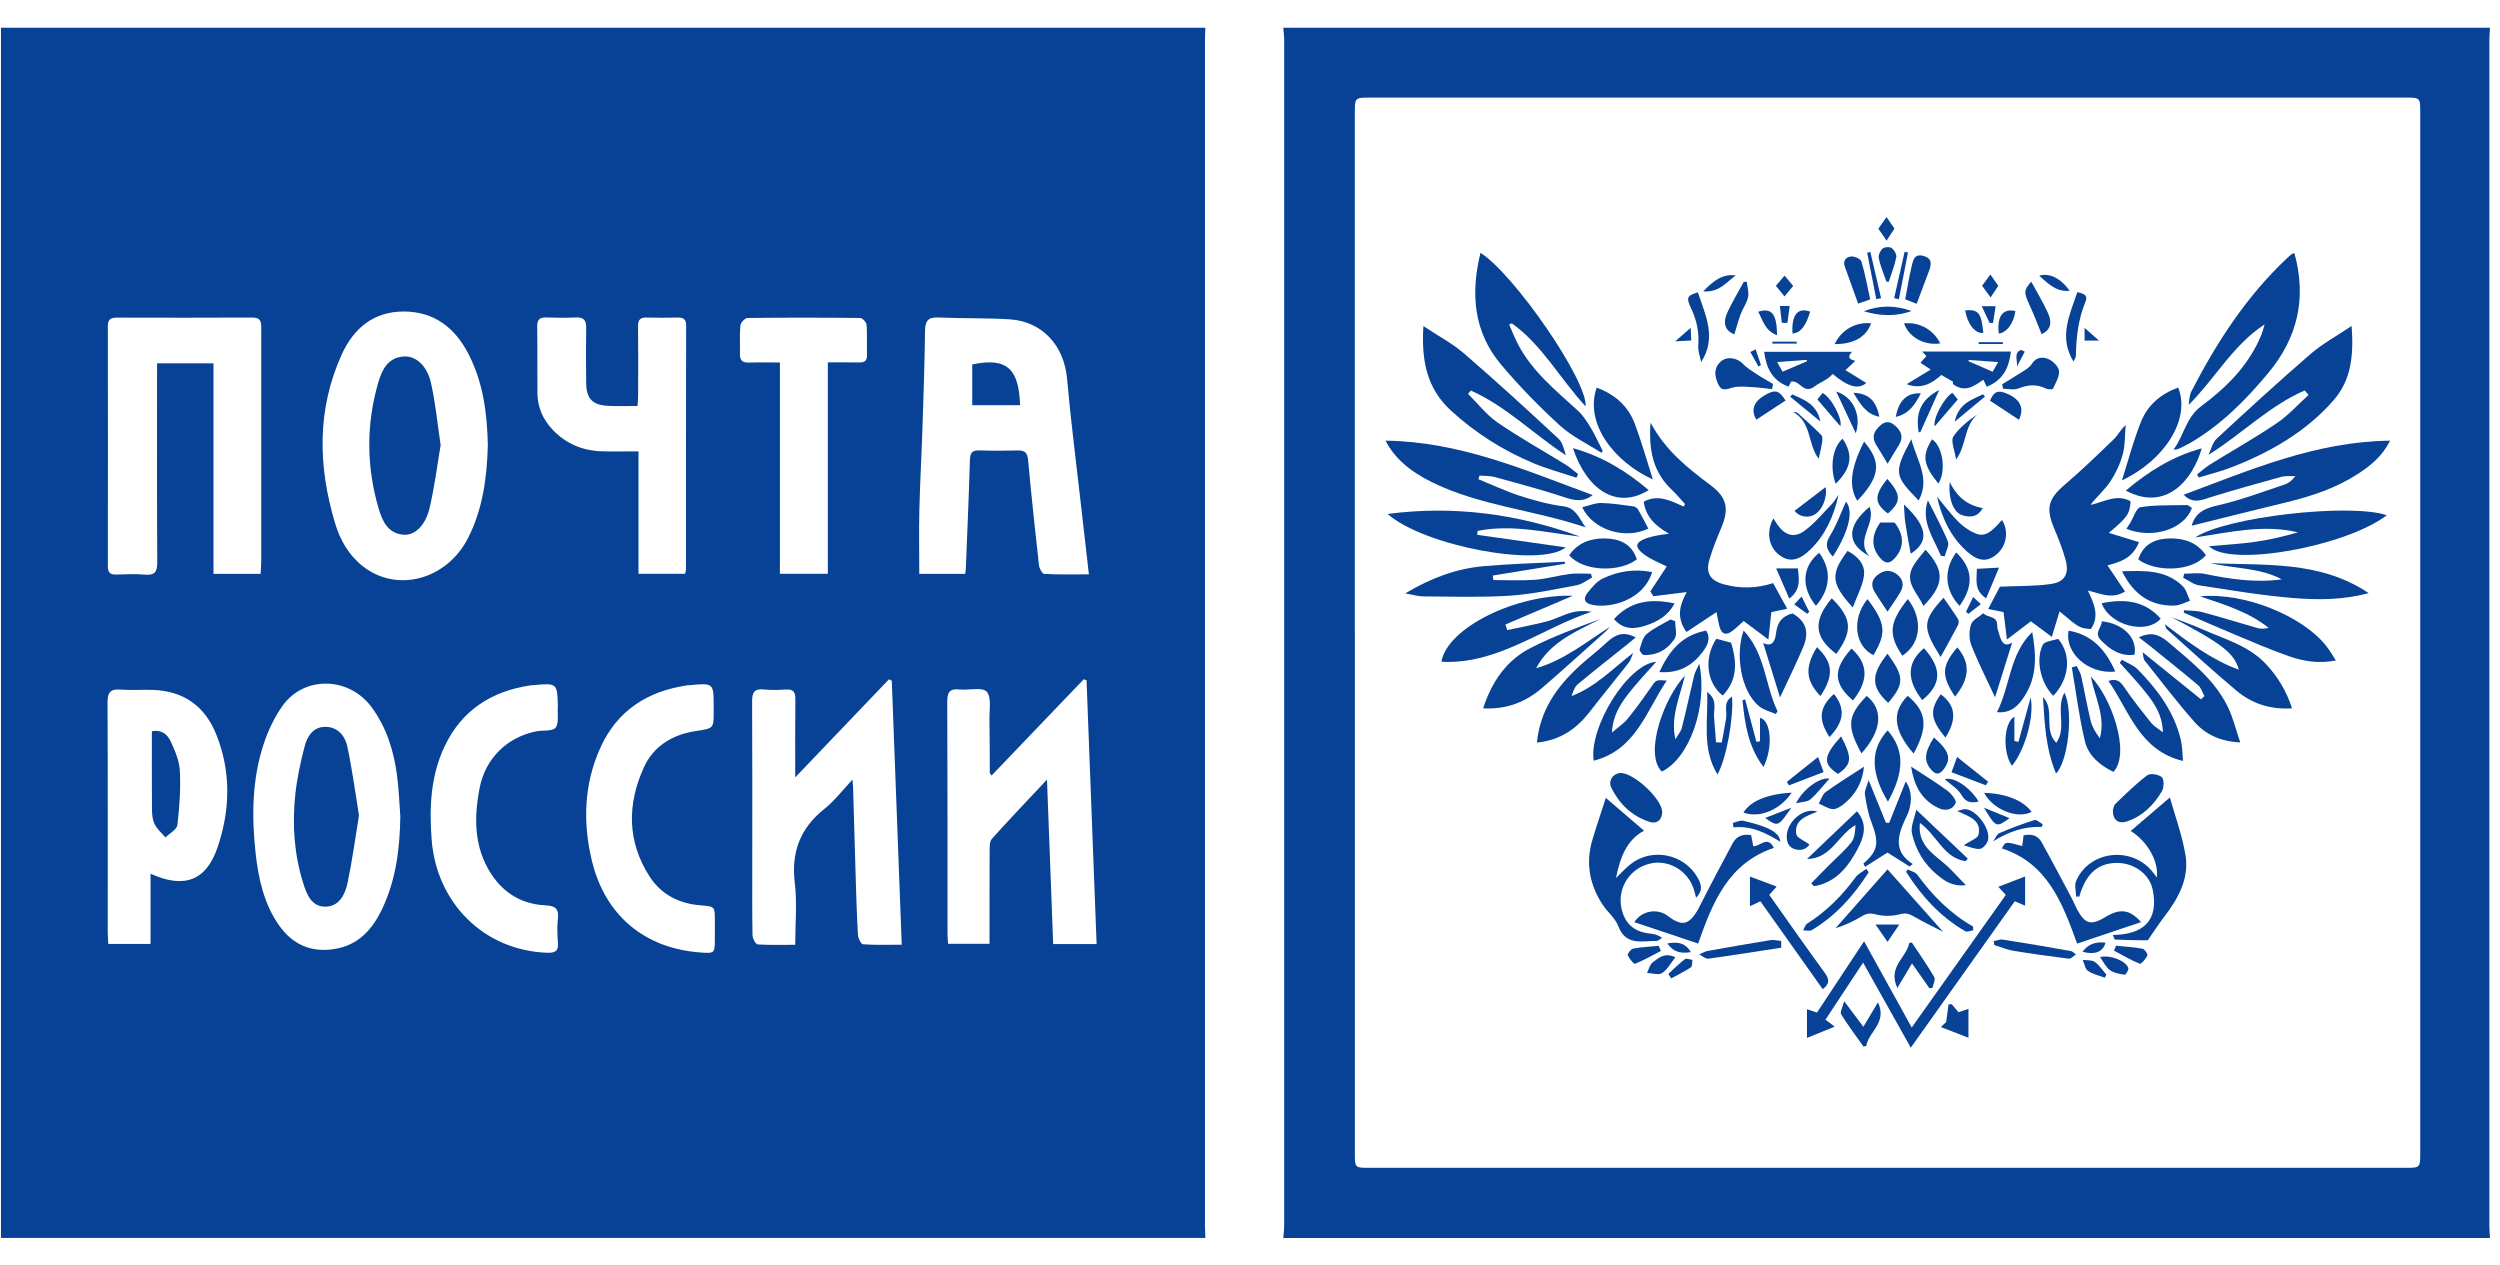 <svg width="83" height="42" viewBox="0 0 83 42" xmlns="http://www.w3.org/2000/svg"><title>почта России</title><desc>Created with Sketch.</desc><g fill="#074296"><path d="M40.018 41.1H.032V.92h39.986c-.004.14-.013.28-.013.42v39.34c0 .14.01.28.013.42zM32.046 19.05c.01-.088.02-.155.022-.22.046-1.18.098-2.36.132-3.542.007-.23.053-.345.31-.335.43.015.86.012 1.29.002.242-.006.312.095.334.33.107 1.163.23 2.324.36 3.484.013.105.11.282.173.285.482.025.966.014 1.484.014l-.277-2.426c-.152-1.357-.328-2.712-.448-4.07-.096-1.095-.818-1.9-1.902-1.97-.79-.05-1.583-.025-2.373-.062-.347-.015-.435.123-.44.445-.013 1.054-.048 2.106-.083 3.158-.03.922-.082 1.845-.105 2.77-.017.707-.003 1.416-.003 2.14h1.526zm-23.394.003c.008-.166.022-.316.022-.466.002-1.275 0-2.55 0-3.826v-3.86c.002-.207-.014-.36-.29-.358-1.503.008-3.005.005-4.507.002-.2 0-.298.062-.297.282.004 2.656.004 5.313 0 7.968 0 .217.08.288.288.28.314-.012.63-.024.943.003.326.028.412-.09.41-.41-.013-2.06-.007-4.12-.007-6.178v-.427h1.874v6.99h1.565zm7.544-4.28c-.022-1.044-.152-2.066-.64-3.016-.453-.883-1.15-1.415-2.154-1.415-.99 0-1.66.552-2.057 1.427-.83 1.833-.786 3.716-.22 5.604.163.55.45 1.053.915 1.422 1.135.9 2.79.454 3.498-.93.495-.973.63-2.017.658-3.092zm13.412 7.83l-.092-.052c-1.016 1.062-2.03 2.125-3.115 3.258 0-.935-.005-1.762.005-2.59.003-.236-.063-.344-.315-.327-.243.016-.49.022-.733-.002-.32-.033-.39.104-.388.403.01 1.79.005 3.582.005 5.373 0 .796-.006 1.592.008 2.388.003.106.105.294.17.3.402.027.806.013 1.248.013 0-.713.066-1.386-.013-2.04-.127-1.03.174-1.83.985-2.474.33-.262.59-.61.93-.97.01.145.017.21.02.277.028.995.055 1.99.086 2.983.02.632.037 1.263.075 1.894.007.112.102.31.166.313.413.03.83.015 1.287.015-.11-2.95-.22-5.857-.33-8.763zm6.463-.022l-.09-.03c-1.018 1.064-2.034 2.126-3.06 3.196-.036-.057-.06-.076-.06-.095-.004-.585 0-1.17-.012-1.755-.006-.32.077-.747-.09-.933-.148-.163-.592-.04-.902-.074-.326-.035-.41.09-.408.41.012 2.563.007 5.124.008 7.687 0 .113.012.226.02.348h1.375c0-1.05-.002-2.067.004-3.085 0-.135-.003-.313.074-.4.58-.646 1.18-1.274 1.83-1.967l.205 5.46h1.442l-.334-8.762zm-22.78 4.526c-.036-.465-.05-.934-.114-1.395-.11-.807-.35-1.57-.842-2.237-.752-1.015-2.244-1.05-2.962-.032-.27.385-.48.83-.626 1.28-.383 1.175-.393 2.393-.26 3.61.094.84.274 1.664.767 2.374.444.64 1.058.924 1.84.802.812-.125 1.28-.662 1.607-1.36.45-.963.574-1.99.59-3.042zM5 29.008c1.125.508 1.85.23 2.228-.89.415-1.23.445-2.48-.037-3.708-.382-.974-1.102-1.477-2.143-1.506-.35-.01-.7.018-1.048-.01-.343-.026-.432.1-.43.436.012 2.54.006 5.08.007 7.62 0 .124.012.25.018.388h1.403v-2.33zm17.744-9.957c.015-.067.03-.1.03-.134 0-2.703 0-5.406.006-8.11 0-.204-.085-.266-.27-.264-.35.006-.7.01-1.05 0-.214-.006-.28.086-.277.294.01.75.005 1.497.003 2.247 0 .124-.01.25-.018.394-.348 0-.66.013-.973-.003-.528-.026-.727-.236-.734-.765-.008-.61-.01-1.218 0-1.827.006-.26-.09-.356-.348-.343-.325.015-.652.012-.978 0-.227-.007-.304.08-.3.31.012.737 0 1.474.008 2.212.006.463.183.863.5 1.2.448.475 1.005.705 1.65.722.39.01.78.002 1.205.002v4.065h1.547zm.95 4.417c0-.795 0-.795-.798-.72-.023.003-.047 0-.07.004-1.31.19-2.32.82-2.884 2.052-.556 1.214-.597 2.494-.292 3.77.44 1.833 1.767 2.92 3.623 3.05.444.032.458.02.46-.417.002-.21.002-.42 0-.63 0-.49 0-.48-.472-.52-.712-.055-1.31-.356-1.698-.962-.742-1.158-.744-2.386-.19-3.61.325-.72.957-1.097 1.727-1.214.593-.092.595-.076.595-.663v-.14zm-5.173.018c-.016-.813-.016-.813-.828-.737-.024.002-.047 0-.07.004-1.295.19-2.29.818-2.863 2.028-.462.977-.51 2.013-.43 3.08.153 2.113 1.736 3.692 3.825 3.77.26.01.395-.04.368-.338-.023-.266-.028-.54 0-.806.038-.336-.115-.417-.415-.43-.77-.037-1.375-.392-1.798-1.04-.574-.882-.578-1.852-.39-2.837.188-1 .918-1.715 1.904-1.903.213-.04.523.008.62-.117.12-.15.058-.443.075-.675zm8.963-4.436v-7.02c.37 0 .706-.003 1.04.003.165.002.264-.042.26-.235-.01-.34.01-.68-.013-1.017-.006-.082-.14-.223-.214-.224-1.246-.014-2.49-.015-3.736 0-.085 0-.23.153-.24.245-.03.313-.007.63-.015.946-.005.21.08.295.29.29.332-.012.664-.004 1.037-.004v7.017h1.59z"/><path d="M42.605.92h40.062c-.007.14-.02.28-.02.42v39.342c0 .14.013.28.02.42H42.605c.01-.14.03-.28.03-.418.002-13.115.002-26.23 0-39.346 0-.14-.02-.28-.03-.418zm2.376 20.055V38.29c0 .48.003.482.484.482H79.86c.49 0 .492-.002.492-.51V3.74c0-.5-.002-.5-.5-.5H45.49c-.508 0-.51 0-.51.527v17.21z"/><path d="M32.278 13.453V12.1c1.21-.26 1.545.208 1.59 1.353h-1.59"/><path d="M14.63 14.774c-.114.675-.203 1.393-.368 2.092-.137.584-.492.914-.86.887-.527-.038-.712-.46-.833-.877-.406-1.388-.414-2.788-.01-4.18.125-.426.322-.825.843-.86.4-.03.777.3.907.88.148.656.212 1.33.32 2.058"/><path d="M11.92 27.064c-.127.763-.226 1.514-.382 2.252-.08.382-.277.78-.73.785-.463.008-.625-.407-.74-.776-.302-.96-.37-1.953-.264-2.947.057-.54.175-1.08.312-1.607.088-.337.29-.644.693-.64.407.005.648.3.723.656.16.75.26 1.51.386 2.278"/><path d="M5.042 24.28c.304-.07.515.096.623.33.144.31.29.65.306.985.03.596-.01 1.2-.082 1.794-.018.15-.258.277-.395.414-.122-.142-.27-.268-.354-.43-.073-.137-.092-.313-.094-.473-.008-.87-.004-1.742-.004-2.62"/><path d="M67.425 20.626l-.795.605-.113-.91c-.12-.026-.294-.06-.51-.103.16-.304.297-.566.39-.74.603-.028 1.157-.01 1.697-.09.47-.07.612-.35.478-.82-.1-.356-.24-.704-.383-1.047-.275-.66-.18-.967.366-1.434.565-.482 1.1-1 1.634-1.516.13-.125.208-.306.384-.456-.03.322-.014.656-.097.963-.086.32-.232.636-.415.91-.184.275-.447.497-.657.774.45-.09.866-.38 1.332-.118-.033.426-.106.53-.725 1.048.322.1.653.2 1.003.307-.213.542-.63.66-1.047.772l.585.868c-.458.272-.825.056-1.237-.032.213.438.395.846.102 1.278-.384-.034-.384-.034-1.04-.588l-.258.847-.695-.517"/><path d="M58.868 19.36l.467.85c-.2.043-.37.08-.526.112l-.098.91-.822-.615c-.098.087-.22.208-.353.314-.216.174-.38.144-.453-.143-.04-.157-.064-.318-.095-.467l-.998.662c-.36-.51-.205-.93.01-1.326-.385.047-.748.09-1.11.136-.034-.053-.068-.105-.1-.158l.546-.827c-.238-.125-.523-.227-.753-.402-.334-.253-.294-.406.096-.544.11-.037.225-.06.338-.083.1-.02.204-.032.395-.06-.458-.26-.773-.563-.84-1.063.478-.257.898-.03 1.32.16.02-.025.036-.05.054-.077-.142-.155-.274-.32-.427-.463-.635-.59-.79-1.333-.72-2.244.496.93 1.235 1.51 1.992 2.077.546.41.62.774.36 1.405-.15.355-.296.713-.402 1.08-.126.436.038.684.484.806.54.148 1.08.137 1.634-.04"/><path d="M53.17 15.035c-.463-.298-.977-.54-1.38-.907-.687-.626-1.34-1.297-1.94-2.006-.93-1.094-1.032-2.378-.697-3.73 1.135.734 3.552 4.242 3.49 5.1-.85-.916-1.438-2.035-2.453-2.76l-.086.045c.095.212.18.43.285.636.472.917 1.262 1.547 2 2.225.17.157.303.365.424.566.148.246.265.51.396.764l-.04.067"/><path d="M76.175 8.405c.412 1.497.107 2.807-.87 3.98-.75.903-1.57 1.725-2.59 2.32-.12.07-.247.128-.372.19-.05.022-.103.037-.183.03.35-.457.403-1.058.93-1.448.736-.544 1.41-1.19 1.838-2.035.107-.21.2-.43.255-.67-1.054.688-1.64 1.795-2.52 2.672.026-.146.02-.31.085-.438.843-1.638 1.835-3.17 3.188-4.44.05-.048.104-.094.16-.136.014-.013.04-.014.08-.025"/><path d="M48.738 13.075c.323.32.61.696.978.95.726.5 1.5.93 2.252 1.394.15.092.285.214.426.322l-.058.12c-.473-.158-.96-.29-1.42-.48-1.016-.425-1.936-1.007-2.753-1.758-.793-.73-.978-1.652-.906-2.797.494.33.958.572 1.344.905 1.07.922 2.108 1.876 3.143 2.835.137.126.182.354.242.55-1.074-.704-1.982-1.628-3.154-2.15l-.092.108"/><path d="M72.942 15.752c.147-.114.287-.242.445-.34.73-.453 1.483-.874 2.195-1.357.39-.262.71-.624 1.062-.942l-.127-.15c-1.183.512-2.09 1.45-3.194 2.137.088-.18.133-.408.27-.535 1.027-.952 2.06-1.898 3.118-2.813.39-.338.855-.588 1.363-.93.073.974-.013 1.798-.602 2.47-.91 1.04-2.082 1.71-3.352 2.21-.363.145-.747.235-1.122.35l-.054-.1"/><path d="M72.763 17.453c.135-.466.47-.584.898-.682.744-.17 1.464-.445 2.19-.685.13-.042.242-.13.354-.28-.16.008-.327-.013-.477.028-.76.208-1.52.424-2.274.654-.325.1-.637.27-.956-.063 2.197-.815 4.373-1.768 6.853-1.794-.26.517-.645.826-1.065 1.1-.722.47-1.524.737-2.353.94-1.057.256-2.113.52-3.17.783"/><path d="M45.998 14.63c2.474.028 4.65.986 6.88 1.807-.354.27-.67.16-1.01.048-.74-.24-1.492-.442-2.24-.647-.163-.044-.34-.034-.508-.048l-.036.12c.453.184.897.395 1.36.546.474.153.962.29 1.454.352.417.053.512.37.743.7-1.72-.582-3.494-.712-5.087-1.492-.752-.368-1.268-.82-1.555-1.387"/><path d="M61.887 31.25l1.582 2.863c1.06-1.497 2.09-2.945 3.124-4.403l-.25-.268.89-.343v.97l-.343-.146-3.452 4.86c-.53-.948-1.04-1.854-1.583-2.825l-1.25 1.896.308.23-.922.375v-.952c.098.032.2.065.333.11l1.564-2.367"/><path d="M70.74 27.588l1.3-1.112c.17.605.403 1.24.516 1.898.137.804-.25 1.474-.724 2.09-.155.203-.293.418-.44.627-.033.046-.07.127-.104.127-.356 0-.713-.01-1.07-.024-.014 0-.028-.057-.074-.153 1.01-.012 1.537-.472 1.325-1.506-.108-.524-.622-.88-1.166-.886-.642-.006-1.05.35-1.27 1.117l-.105.002c-.003-.174-.064-.374 0-.52.43-1 1.823-1.17 2.524-.32.05.062.098.126.157.203.063-.548-.33-1.215-.87-1.542"/><path d="M53.313 26.49l1.27 1.09c-.565.294-.794.876-.933 1.57.178-.172.31-.316.46-.44.714-.587 1.808-.37 2.257.438.123.22.174.43-.056.655l-.06-.223c-.18-.67-.866-1.077-1.515-.898-.697.193-1.085.9-.874 1.59.136.442.435.673.925.723.128.013.254.038.39.142-.06.036-.122.103-.183.102-.483-.003-1.018.17-1.27-.497-.1-.262-.353-.46-.513-.702-.442-.668-.573-1.395-.34-2.17.143-.478.305-.95.443-1.38"/><path d="M79.24 17.106c-1.373 1.048-5.217 1.737-5.9 1.028.524-.048 1.02-.073 1.508-.142.487-.068.968-.18 1.446-.318-1.154-.276-2.28 0-3.413.17 1.013-.688 5.162-1.15 6.36-.738"/><path d="M51.982 18.173c-.834.68-4.7-.04-5.915-1.11 2.224-.29 4.33.004 6.393.752-1.132-.135-2.258-.417-3.402-.19-.006.044-.01.087-.017.13.972.14 1.942.276 2.942.418"/><path d="M51.956 18.718l-2.395.39.018.15c.46 0 .923.025 1.382-.01.39-.03.775-.144 1.165-.194.228-.03.462-.004.694-.004l.037.125c-.172.09-.335.222-.516.256-.74.137-1.484.298-2.233.347-.947.06-1.9.027-2.85.023-.172 0-.343-.055-.604-.1.856-.514 1.702-.825 2.617-.906.89-.077 1.787-.1 2.68-.146.003.023.004.047.006.07"/><path d="M78.64 19.69c-.858.235-1.698.23-2.524.163-1.04-.086-2.074-.26-3.107-.42-.185-.028-.353-.164-.528-.25l.033-.136c.23 0 .466-.038.686.007.845.174 1.69.302 2.557.18-.743-.394-1.582-.35-2.37-.54 1.78.09 3.615-.102 5.252.997"/><path d="M52.216 19.78l-2.234.953.057.186c.437-.095.88-.174 1.313-.287.28-.074.54-.218.82-.295.213-.06.44-.064.673-.028-1.668.546-3.115 1.76-4.99 1.662.19-1.127 2.476-2.248 4.36-2.192"/><path d="M72.507 20.26c.204.02.417.01.613.063.615.165 1.222.357 1.835.53.113.032.238.02.367-.006-.67-.534-1.468-.774-2.283-1.048 1.45-.142 3.404.635 4.202 1.66.106.134.19.286.31.468-.575.116-1.087.025-1.575-.146-.613-.215-1.21-.476-1.81-.726-.557-.233-1.108-.476-1.663-.715l.003-.08"/><path d="M51.025 24.656c.106-1.084.668-1.855 1.394-2.528.298-.277.63-.52.926-.8.27-.252.545-.388.96-.165l-.324.266c-.534.427-1.072.848-1.597 1.286-.106.09-.16.24-.206.394.8-.306 1.37-.916 2.043-1.433-.047.106-.073.228-.14.316-.432.552-.878 1.092-1.307 1.646-.44.566-.983.94-1.75 1.016"/><path d="M71.01 21.16c.417-.198.684-.087.97.155.745.635 1.53 1.234 1.976 2.138.178.357.27.756.42 1.196-.658-.033-1.15-.264-1.52-.68-.576-.653-1.107-1.35-1.65-2.034-.053-.066-.048-.18-.072-.283l1.937 1.565.116-.105c-.068-.122-.108-.276-.207-.36-.53-.45-1.075-.88-1.615-1.317-.107-.086-.22-.17-.354-.275"/><path d="M71.866 20.722c.807.614 1.553 1.178 2.464 1.513-.146-.553-.588-.882-2.237-1.744.34.133.688.25 1.022.4.74.33 1.542.54 2.124 1.166.386.415.668.88.857 1.46-.73.046-1.338-.16-1.85-.59-.787-.66-1.542-1.357-2.31-2.04-.02-.017-.024-.054-.07-.164"/><path d="M49.24 23.52c.29-.903.784-1.602 1.58-2.01.74-.38 1.527-.666 2.31-.96-.806.42-1.667.758-2.13 1.635.92-.265 1.653-.862 2.445-1.37-.042.046-.08.098-.126.14-.706.63-1.404 1.265-2.12 1.883-.545.47-1.178.72-1.96.68"/><path d="M54.26 30.616c.248-.394.776-.464 1.11-.208.473.36.73.334 1.07-.34.35-.696.718-1.385 1.086-2.074.124-.23.33-.315.612-.267l.07.367c.224.017.47-.37.685.055-1.505.508-2.03 1.79-2.514 3.177l-2.12-.71"/><path d="M68.96 31.327c-.494-1.367-.992-2.67-2.497-3.16.118-.232.118-.232.673-.078.01-.058.018-.115.025-.17.01-.058.014-.114.022-.185.265-.062.477.006.603.233.338.61.663 1.23.99 1.844.067.124.117.255.183.38.263.49.46.544.94.255.486-.296.812-.255 1.184.168l-2.12.712"/><path d="M64.838 12.752v-.08c-.128-.075-.238-.14-.384-.223-.29.255-.65.5-1.152.306l.797-.486-.34-.226.198-.222c-.06-.063-.12-.13-.143-.15h2.947c-.055.492-.23.944-.803 1.168l-.11-.232c-.303.204-.603.45-1.012.144zm1.5-.732c-.374-.026-.675-.048-.977-.068 0 .014-.004.027-.006.04l.8.35.184-.322z"/><path d="M60.844 12.416c-.17.203-.414.27-.588.406-.387.298-.49-.213-.79-.153l-.086.167c-.575-.21-.745-.666-.81-1.157h2.915c-.083.094-.194.238.113.3l-.328.31c.25.154.472.292.69.425-.25.224-.603.137-1.116-.3zM59 12.02l.182.32c.303-.13.557-.24.812-.347l-.01-.045-.983.073z"/><path d="M54.877 15.92c-1.298-.594-2.276-1.864-1.868-3.05.595.218 1.042.602 1.265 1.196.224.597.396 1.213.602 1.854"/><path d="M72.316 12.868c.414 1.033-.424 2.396-1.867 3.08.21-.66.383-1.33.64-1.964.223-.545.66-.913 1.226-1.116"/><path d="M52.91 25.258c-.164-1.12 1.138-3.216 2.078-3.288-.32.364-.63.684-.903 1.034-.276.353-.533.727-.57 1.318.224-.193.4-.306.524-.46.27-.333.523-.683.768-1.037.174-.252.162-.26.528-.228-.68 1.01-1.023 2.3-2.427 2.66"/><path d="M70 22.608c.29-.105.407.036.54.23.274.404.58.788.886 1.17.08.1.208.167.382.304-.018-.573-.275-.946-.55-1.296-.275-.353-.587-.677-.883-1.013l.07-.098c.177.104.386.176.525.317.66.672 1.22 1.416 1.438 2.362.048.21.044.434.067.68-1.445-.345-1.778-1.653-2.474-2.656"/><path d="M55.94 22.432c-.18.73-.48 1.366-.318 2.112.074-.128.18-.248.216-.386.147-.574.27-1.156.408-1.733.026-.107.088-.205.17-.39.293 1.426-.337 3.15-1.246 3.582-.606-.62.104-2.493.77-3.185"/><path d="M62.664 28.862c.57.64 1.17 1.313 1.844 2.073-.376-.196-.68-.338-.967-.507-.157-.094-.276-.126-.473-.073-.25.067-.545.068-.796.002-.194-.05-.315-.027-.473.07-.27.163-.56.298-.86.39.59-.666 1.178-1.332 1.727-1.955"/><path d="M68.943 22.11c.05.106.122.207.148.32.112.498.198 1.004.32 1.5.05.207.167.397.304.58.197-.72-.165-1.358-.3-2.047.666.67 1.338 2.528.752 3.165-.443-.215-.83-.534-.946-1.01-.195-.806-.295-1.637-.436-2.458l.16-.05"/><path d="M61.867 28.668c.487-.42.525-.686.268-1.36-.113-.295-.172-.616-.22-.932-.02-.12.062-.256.123-.476l.574 1.414c.036 0 .072 0 .11.003l.55-1.376c.21.328.2.646.105.972-.032.11-.092.213-.14.32-.237.53-.375 1.046.268 1.454l-.11.08-.73-.462c-.226.143-.486.31-.746.474l-.053-.11"/><path d="M59.097 23.154c-.205-.662-.38-1.233-.56-1.81.304.162.403-.086.428-.322.038-.354.198-.57.547-.656.443.257.57.61.35 1.128-.222.526-.476 1.037-.765 1.66"/><path d="M66.236 23.15c-.294-.635-.57-1.172-.788-1.73-.08-.204-.078-.478-.01-.685.05-.154.266-.253.41-.376.128.157.458.072.458.392 0 .102.036.206.067.305.07.226.146.45.43.28l-.567 1.812"/><path d="M52.222 14.878c.986.28 1.78.77 2.514 1.393-1.076.67-2.066-.033-2.514-1.392"/><path d="M70.577 16.287c.762-.644 1.563-1.14 2.52-1.402-.293 1.04-1.18 2.12-2.52 1.402"/><path d="M58.74 29.71c.628.887 1.228 1.747 1.846 2.594.155.214.162.366-.072.536-.69-.97-1.375-1.938-2.07-2.918l-.346.165v-.984l.887.33-.246.277"/><path d="M70.454 18.967c.752-.023 1.458-.053 2.015.498.12.12.162.318.24.48-.17.057-.337.155-.507.16-.78.026-1.363-.35-1.75-1.138"/><path d="M54.85 18.992c-.266.9-1.33 1.213-1.97 1.092-.283-.052-.333-.202-.17-.407.14-.177.3-.372.494-.466.517-.25 1.07-.332 1.647-.218"/><path d="M58.876 17.213c.05.076.09.142.134.205.243.35.55.457.894.208.34-.247.615-.587.913-.892.072-.073.122-.167.227-.314-.17.74-.443 1.338-.935 1.82-.392.385-.713.438-1.042.182-.35-.272-.435-.757-.192-1.21"/><path d="M64.308 16.49c.242.29.437.55.66.782.143.15.313.284.494.38.378.2.567.114 1.004-.388.23.36.16.842-.16 1.124-.317.278-.616.262-.99-.068-.54-.476-.835-1.09-1.008-1.83"/><path d="M57.888 20.934c.73.782.71 1.822 1.126 2.678-.02.03-.038.063-.058.093-.186-.084-.402-.13-.555-.258-.616-.51-.794-1.743-.512-2.513"/><path d="M52.097 18.436c.282-.41.696-.563 1.166-.56.494.003.908.168 1.08.695-.56.43-1.756.42-2.246-.134"/><path d="M67.47 20.984c.132.74.175 1.466-.26 2.135-.2.308-.44.568-.91.525.446-.882.412-1.925 1.17-2.66"/><path d="M70.99 18.575c.17-.53.583-.696 1.077-.7.47-.002.886.147 1.17.558-.484.562-1.68.564-2.246.142"/><path d="M55.185 26.966c-.005.252-.173.4-.417.322-.584-.188-1-.588-1.27-1.13-.114-.228.04-.465.276-.492.428-.05 1.42.864 1.41 1.3"/><path d="M70.148 26.897c.017-.045.026-.156.087-.213.34-.327.678-.662 1.054-.945.1-.076.38-.03.483.064.08.073.076.344.004.465-.273.46-.643.832-1.166 1.004-.28.094-.472-.054-.462-.377"/><path d="M59.993 28.518l1.658-1.584c.418.493.188.967-.076 1.428-.31.54-.72.955-1.352 1.06l-.092-.096.584-.593c.253-.254.53-.49.75-.768.112-.14.126-.357.137-.573-.58.328-.805 1.117-1.607 1.126"/><path d="M65.26 28.59c-.725-.096-.953-.863-1.52-1.27-.045.415.098.688.316.917.184.192.407.346.603.528.187.177.36.37.607.622-.464.053-.712-.15-.945-.337-.438-.355-.722-.835-.843-1.377-.052-.227.083-.497.14-.79.613.58 1.164 1.102 1.713 1.624l-.072.084"/><path d="M54.723 17.55c-.766.372-1.837.053-2.192-.71.218-.052.422-.143.625-.14.356.006.712.065 1.067.11.06.008.132.055.162.105.12.208.227.423.34.636"/><path d="M70.596 17.558c.05-.08.09-.137.126-.196.113-.182.205-.503.342-.523.505-.08 1.024-.06 1.538-.07.058 0 .116.065.17.098-.262.706-1.3 1.04-2.176.69"/><path d="M62.67 24.25c.562.645.56 1.37.01 2.365-.572-.947-.6-1.73-.01-2.366"/><path d="M68.17 23.1c-.43-.423-.59-1.21-.35-1.693.025-.048.095-.084.152-.103.114-.038.233-.06.36-.092.44.514.385 1.31-.16 1.887"/><path d="M56.983 21.207l.49.132c.188.61.23 1.22-.278 1.753-.54-.42-.632-1.244-.212-1.886"/><path d="M66.47 12.757c.184-.113.372-.22.55-.338.154-.102.343-.19.434-.335.148-.237.364-.24.54-.167.156.063.35.248.364.395.02.19-.112.403-.202.595-.014.03-.17.023-.24-.01-.306-.154-.594-.123-.905 0-.147.06-.337.01-.51.01l-.03-.15"/><path d="M58.832 12.918c-.21-.02-.417-.053-.626-.063-.226-.01-.463-.045-.675.01-.202.053-.37.148-.485-.107-.12-.26-.16-.52.07-.742.203-.2.556-.143.754.066.13.14.305.242.467.35.17.112.35.21.527.314-.01.058-.02.116-.032.172"/><path d="M64.428 21.812c-.62-.992-.604-1.197.097-1.967.166.24.332.47.483.71.03.05.025.147-.004.2-.174.336-.36.665-.576 1.057"/><path d="M60.965 21.71c-.736-.55-.78-1.1-.15-1.846.67.66.705 1.077.15 1.847"/><path d="M57.163 24.652c.048-.265.1-.53.144-.796.04-.247-.11-.546.196-.726.062.678-.19 2.083-.484 2.58-.527-.865-.302-1.775-.342-2.737.36.268.21.572.23.832.024.28.044.56.065.84l.19.007"/><path d="M68.26 25.678c-.344-.82-.38-1.677-.434-2.534.413.418.005 1.08.442 1.517.36-.496-.024-1.124.27-1.665.31.605.127 2.29-.277 2.683"/><path d="M63.86 20.12c-.187-.42-.602-.745-.387-1.235.1-.23.293-.418.453-.636.65.71.627 1.147-.066 1.87"/><path d="M61.513 20.17c-.727-.8-.75-1.11-.174-1.88.336.18.598.444.543.836-.048.337-.227.656-.37 1.043"/><path d="M55.092 22.313c.333-.73.77-1.23 1.55-1.377.17.254.043.5-.112.706-.338.444-.774.722-1.438.67"/><path d="M69.776 20.027c.733-.15 1.42-.098 1.96.513-.486.55-1.7.215-1.96-.513"/><path d="M53.584 20.553c.566-.615 1.242-.682 2.01-.52-.206.403-.563.61-.972.74-.37.12-.73.136-1.038-.22"/><path d="M70.228 22.296c-.896.1-1.693-.626-1.55-1.358.778.136 1.23.634 1.55 1.358"/><path d="M61.8 25.013c-.497-.908-.463-1.25.174-1.908.564.45.504 1.16-.175 1.908"/><path d="M63.533 25.02c-.677-.778-.733-1.383-.198-1.918.634.528.687 1.018.198 1.918"/><path d="M63.34 19.888c.51.663.44 1.48-.183 1.882-.472-.71-.437-1.098.183-1.882"/><path d="M62 19.89c.606.794.638 1.123.198 1.862-.637-.315-.724-1.22-.197-1.863"/><path d="M63.875 21.52c.606.674.588 1.198-.055 1.724-.53-.673-.512-1.25.055-1.724"/><path d="M61.518 23.256c-.656-.57-.666-1.035-.048-1.724.53.484.603 1.02.048 1.724"/><path d="M62.424 17.348h.474c.327.407.33.834 0 1.193-.162.178-.302.18-.463 0-.314-.348-.32-.76-.01-1.192"/><path d="M61.664 16.625c-.298-.468-.223-1.086.224-1.962.585.68.535 1.16-.224 1.962"/><path d="M63.457 14.584c.186.714.636 1.313.242 2.033-.785-.814-.857-.897-.243-2.033"/><path d="M64.945 18.34c.56.538.59 1.108.112 1.775-.492-.528-.54-1.185-.112-1.775"/><path d="M61.883 25.454c-.04.488-.267.93-.695 1.26-.098.077-.235.16-.344.15-.158-.02-.308-.12-.46-.187.074-.13.12-.303.23-.383.41-.296.843-.56 1.27-.84"/><path d="M60.396 18.353c.42.56.38 1.206-.108 1.76-.5-.62-.458-1.303.108-1.76"/><path d="M55.615 20.625c0 .195.074.44-.015.578-.227.356-.585.56-1.026.542-.052-.003-.152-.14-.138-.185.055-.18.104-.4.234-.51.233-.197.523-.326.79-.483.05.02.103.038.155.058"/><path d="M63.448 25.452c.407.266.818.517 1.206.8.13.096.31.322.274.407-.09.214-.32.283-.56.174-.6-.278-.828-.798-.92-1.382"/><path d="M70.866 21.736c-.467.063-.804-.16-1.118-.483-.242-.248.034-.417.03-.626.717.075 1.187.55 1.088 1.11"/><path d="M62.993 32.8c-.336-.707.314-1.01.392-1.493l.088-.015c.252.38.516.755.745 1.15.046.08-.036.235-.06.356-.032.004-.065.01-.1.013-.18-.258-.364-.517-.58-.825l-.485.814"/><path d="M62.664 21.703c.562.763.563 1 .023 1.632-.58-.534-.57-.937-.023-1.632"/><path d="M62.665 20.307c-.16-.245-.296-.446-.424-.65-.128-.207-.11-.402.08-.557.222-.18.452-.206.684-.01.192.163.206.36.09.562-.12.21-.264.406-.43.655"/><path d="M62.348 33.275c.32.682-.315.978-.387 1.45l-.092.022c-.25-.355-.515-.703-.743-1.073-.045-.073.05-.233.1-.434l.638.85.485-.815"/><path d="M62.04 28.96c-.493.772-1.092 1.442-1.885 1.918-.073.044-.194.01-.292.01.044-.076.07-.183.136-.225.638-.404 1.157-.927 1.604-1.534.087-.12.238-.19.36-.284.025.04.05.077.076.115"/><path d="M65.513 30.884c-.09.014-.203.07-.264.034-.833-.482-1.458-1.17-1.966-1.973l.05-.08c.11.056.257.085.32.174.506.695 1.1 1.292 1.852 1.722l.007.122"/><path d="M67.012 24.632l.406-1.476c.127.646-.194 1.75-.62 2.267-.316-.437-.28-1.43.08-1.63v.807c.045.01.09.02.134.032"/><path d="M57.938 23.22l.374 1.407.12-.015v-.78c.37.083.44.972.116 1.632-.51-.674-.62-1.44-.697-2.215l.088-.03"/><path d="M63.634 10.086c-.157-.06-.26-.103-.38-.15.072-.382.127-.75.216-1.108.044-.178.08-.413.38-.334.286.076.284.258.2.482-.133.358-.268.715-.416 1.11"/><path d="M62.09 9.94c-.15.053-.254.09-.4.14-.152-.423-.297-.822-.44-1.223-.075-.208.04-.334.22-.343.11-.005.306.083.33.17.122.405.197.826.29 1.256"/><path d="M64.907 23.128c-.465-.696-.446-1.027.077-1.635.434.516.416 1.028-.077 1.635"/><path d="M62.668 15.396c-.14-.234-.25-.424-.37-.61-.172-.27-.087-.476.136-.668.176-.15.327-.126.49.02.21.186.28.388.116.643-.118.186-.228.377-.372.616"/><path d="M60.44 23.11c-.497-.516-.524-.965-.117-1.624.535.513.57.938.116 1.623"/><path d="M56.37 9.705c.25.763.634 1.503.108 2.315-.036-.185-.108-.36-.096-.53.033-.44-.043-.844-.235-1.247-.18-.373-.13-.43.223-.538"/><path d="M68.84 12.004c-.496-.805-.13-1.546.127-2.304.15.035.372.07.273.31-.24.582-.31 1.185-.32 1.803-.002.062-.05.123-.08.19"/><path d="M59.137 31.463c-.806.124-1.612.256-2.42.365-.093.013-.2-.09-.302-.14.094-.04.185-.1.283-.117.692-.125 1.384-.246 2.077-.358.115-.018.24.017.36.028 0 .074 0 .15.002.223"/><path d="M66.19 31.248c.1-.02.207-.068.303-.053.753.117 1.503.245 2.253.378.064.01.117.076.175.116-.077.048-.162.148-.234.14-.62-.077-1.237-.163-1.852-.265-.214-.036-.42-.125-.627-.19l-.018-.127"/><path d="M67.782 11.095c-.13-.317-.25-.64-.395-.954-.2-.436-.203-.5.05-.79.183.338.38.663.54 1.005.18.38.087.604-.195.74"/><path d="M64.435 34.1l.178-.17.078-.585.105-.006.227.267c.1-.034.202-.068.33-.113v.96l-.917-.355"/><path d="M57.992 9.35c.02.17.078.353.044.514-.043.198-.174.377-.247.57-.082.22-.14.447-.208.667-.294-.114-.402-.356-.23-.733.16-.345.358-.67.54-1.006l.1-.01"/><path d="M64.588 24.49c-.5-.612-.532-.912-.155-1.44.496.37.545.823.155 1.44"/><path d="M60.74 24.47c-.385-.584-.344-.986.146-1.43.386.486.342.916-.147 1.43"/><path d="M59.486 26.315c-.39.583-1.097.862-1.603.66.237-.382.78-.61 1.603-.66"/><path d="M65.873 26.322c.724.022 1.294.25 1.577.632-.474.25-1.284-.076-1.577-.632"/><path d="M60.85 18.48c-.206-.228-.274-.405-.098-.686.224-.36.366-.77.535-1.14.252.302.114.958-.437 1.826"/><path d="M64.436 18.45c-.24-.59-.672-1.135-.43-1.84.23.463.476.906.664 1.37.052.128-.066.324-.106.488-.043-.005-.085-.01-.128-.017"/><path d="M64.206 24.486c.512.44.59.71.318 1.06-.147.19-.266.173-.412.004-.245-.284-.224-.568.094-1.064"/><path d="M61.125 24.447c.376.724.357.922-.102 1.248-.513-.335-.496-.583.102-1.248"/><path d="M64.354 16.057c-.507-.63-.55-.924-.21-1.474.36.24.477 1.054.21 1.474"/><path d="M61.175 14.564c.36.544.295.976-.23 1.498-.204-.552-.104-1.208.23-1.498"/><path d="M63.436 18.385c-.06-.332-.126-.67-.177-1.01-.03-.183-.03-.37-.048-.626.872.812.774 1.28.224 1.635"/><path d="M62.067 16.827c.237.56-.497 1.088-.003 1.638-.753-.408-.776-.983.003-1.638"/><path d="M58.308 13.933c-.175-.31-.102-.583.266-.802.358-.214.49-.176.707.166l-.972.637"/><path d="M62.66 15.9c.463.523.463.764.018 1.148-.455-.34-.463-.6-.02-1.147"/><path d="M67.028 13.936l-.96-.633c.132-.314.27-.373.618-.21.41.19.518.496.342.843"/><path d="M65.197 28.065c.22-.152.463-.23.49-.354.105-.484-.31-.602-.71-.786.144-.032.22-.068.29-.06.376.04.84.686.73 1.045-.034.113-.167.265-.266.273-.167.015-.345-.07-.533-.118"/><path d="M60.337 26.948c-.4.15-.773.288-.7.746.02.123.258.21.438.345-.076.11-.225.22-.455.163-.227-.057-.305-.22-.3-.45.01-.476.564-.962 1.017-.805"/><path d="M59.58 16.96c.353-.27.708-.54 1.03-.788.067.336-.115.808-.418.938-.228.097-.48.02-.613-.15"/><path d="M64.73 16.005c.24.488.585.776 1.097.863-.178.317-.423.308-.657.245-.31-.085-.487-.523-.44-1.108"/><path d="M63.213 10.737c.502-.058.982.208 1.202.664-.53.078-1.034-.2-1.202-.663"/><path d="M58.97 18.87h.72c.038.352.11.7-.286 1.004l-.435-1.004"/><path d="M66.368 18.845l-.428 1.02c-.414-.27-.31-.63-.307-.98l.735-.04"/><path d="M60.91 11.424c.23-.48.702-.742 1.21-.69-.16.453-.576.696-1.21.69"/><path d="M62.628 9.35c-.088-.256-.195-.51-.253-.774-.02-.098.046-.252.124-.32.063-.058.236-.07.304-.02.085.06.173.215.154.307-.056.276-.163.54-.25.81-.026 0-.053 0-.08-.002"/><path d="M70.25 31.397c.295.03.592.047.883.102.07.012.18.18.158.225-.05.112-.206.29-.25.273-.296-.12-.574-.286-.856-.437l.066-.163"/><path d="M60.36 25.132c.067.185.114.312.184.5l-1.15.442-.07-.117 1.035-.825"/><path d="M60.38 15.23c-.373-.482-.226-1.223-.855-1.552.053.01.122.002.157.033.268.24.535.48.787.734.044.046.036.164.024.244-.026.172-.07.34-.114.543"/><path d="M55.142 31.57c-.284.148-.563.31-.86.427-.04.016-.192-.17-.24-.283-.02-.044.103-.206.177-.22.28-.052.566-.065.85-.093l.072.17"/><path d="M65.928 26.072c-.37-.14-.74-.283-1.138-.434l.185-.506c.36.288.696.554 1.03.82-.025.04-.05.08-.077.12"/><path d="M64.942 15.257c-.04-.293-.19-.617-.087-.77.228-.337.583-.59.943-.83-.613.343-.472 1.076-.856 1.6"/><path d="M61.88 10.332c.526-.203 1.054-.202 1.583-.004-.525.187-1.052.168-1.583.004"/><path d="M69.72 31.776c.336-.09.875.133.94.366.018.06-.087.224-.117.22-.17-.027-.355-.056-.49-.15-.132-.094-.21-.267-.333-.436"/><path d="M55.622 31.782c-.16.2-.268.416-.442.524-.12.076-.33.002-.5-.004.06-.12.093-.28.19-.352.194-.142.394-.343.752-.168"/><path d="M61.612 14.386c-.21-.448-.422-.904-.65-1.388.577.185.843.802.65 1.388"/><path d="M63.7 14.348c-.11-.66.08-1.084.682-1.4l-.627 1.4c-.004.006-.037 0-.056 0"/><path d="M67.785 27.453c-.584-.02-1.1.158-1.615.48.07-.093.12-.233.21-.273.38-.164.77-.31 1.166-.435.07-.022.18.09.272.14-.01.03-.022.058-.033.088"/><path d="M57.53 27.32c.117-.026.244-.095.35-.07.88.203 1.2.4 1.228.697-.468-.284-.957-.543-1.557-.478l-.02-.15"/><path d="M62.94 13.84c.1-.55.38-.81.833-.78-.19.36-.386.683-.832.78"/><path d="M61.1 14.15c-.263-.304-.51-.593-.763-.887l.172-.216c.29.142.675.882.59 1.104"/><path d="M61.532 13.04c.51.023.754.258.863.796-.45-.086-.63-.424-.863-.796"/><path d="M64.232 14.156c-.07-.234.302-.95.586-1.114l.18.22-.766.894"/><path d="M60.097 10.346c-.137.477-.328.714-.585.725-.043-.61.175-.88.585-.724"/><path d="M59 11.13c-.406-.15-.47-.492-.628-.78.444-.145.62.067.627.78"/><path d="M60.735 25.852c-.204.23-.396.48-.63.688-.1.088-.284.08-.476.128.247-.5.822-.878 1.105-.816"/><path d="M65.244 10.305c.44-.043.54.088.602.747-.264.036-.524-.28-.602-.747"/><path d="M65.69 26.612c-.268.057-.427.022-.573-.224-.123-.21-.366-.35-.55-.516.28-.097.83.25 1.124.74"/><path d="M66.91 10.327c-.047.394-.29.722-.55.746-.07-.567.135-.846.55-.746"/><path d="M68.714 9.654c-.342.033-.58-.09-1.01-.502.33-.1.708.08 1.01.502"/><path d="M69.877 32.46c-.187-.073-.395-.115-.555-.225-.096-.067-.12-.24-.176-.367.135.02.3-.003.398.066.154.108.262.28.39.424-.02.033-.038.066-.057.1"/><path d="M57.628 9.143c-.308.22-.55.576-1.082.53.34-.35.637-.587 1.082-.53"/><path d="M55.388 32.335c.182-.166.355-.34.55-.49.05-.037.165.013.25.023-.014.085 0 .213-.048.246-.21.138-.435.248-.656.37l-.096-.15"/><path d="M62.293 9.934L61.99 8.39l.106-.024c.12.51.238 1.022.356 1.533-.053.01-.106.022-.16.034"/><path d="M65.9 13.167L64.896 14c.133-.615.57-.724.94-.91.023.025.045.05.066.077"/><path d="M63.345 8.384l-.303 1.55-.156-.035.348-1.54c.037.007.074.016.11.024"/><path d="M66.717 27.163c-.445.318-.445.318-.85-.346l.85.346"/><path d="M59.502 13.095c.383.177.81.303.935.9-.38-.31-.69-.567-1.003-.824l.068-.075"/><path d="M59.472 26.816c-.442.64-.442.64-.868.34l.868-.34"/><path d="M62.633 7.206l.262.383-.26.4-.274-.397.273-.387"/><path d="M66.343 9.49l-.256.384-.282-.387.276-.373.263.376"/><path d="M62.267 30.694h.79l-.39.576-.4-.576"/><path d="M69.14 31.6c.204-.277.456-.338.76-.304-.066.298-.344.416-.76.303"/><path d="M58.958 9.49l.29-.34.285.342-.287.35c-.083-.103-.19-.235-.288-.353"/><path d="M56.136 31.61c-.29.045-.557.032-.78-.288.37-.07.615 0 .78.288"/><path d="M66.054 10.72l-.26-.554h.46c-.03.185-.058.372-.086.558l-.114-.003"/><path d="M59.156 10.717c-.02-.186-.043-.372-.064-.557l.326-.002-.076.562-.186-.003"/><path d="M59.813 19.805c.1.202.177.357.255.51-.023.022-.046.042-.07.062-.136-.1-.273-.198-.43-.312l.245-.26"/><path d="M65.272 20.31l.236-.49.256.237c-.156.12-.286.22-.415.323l-.078-.07"/><path d="M55.618 11.332l.512-.448c.01.188.014.295.02.42-.157.007-.298.015-.532.028"/><path d="M58.84 11.344h.81v.063h-.808l-.002-.063"/><path d="M69.208 10.884l.476.423h-.476v-.423"/><path d="M66.494 11.42h-.803v-.06h.804v.06"/><path d="M66.965 12.164c.02-.195-.12-.47.14-.546.04.02.078.04.117.058-.086.163-.17.326-.257.488"/><path d="M58.286 11.595l.178.526-.083.046-.268-.48.174-.09"/></g></svg>